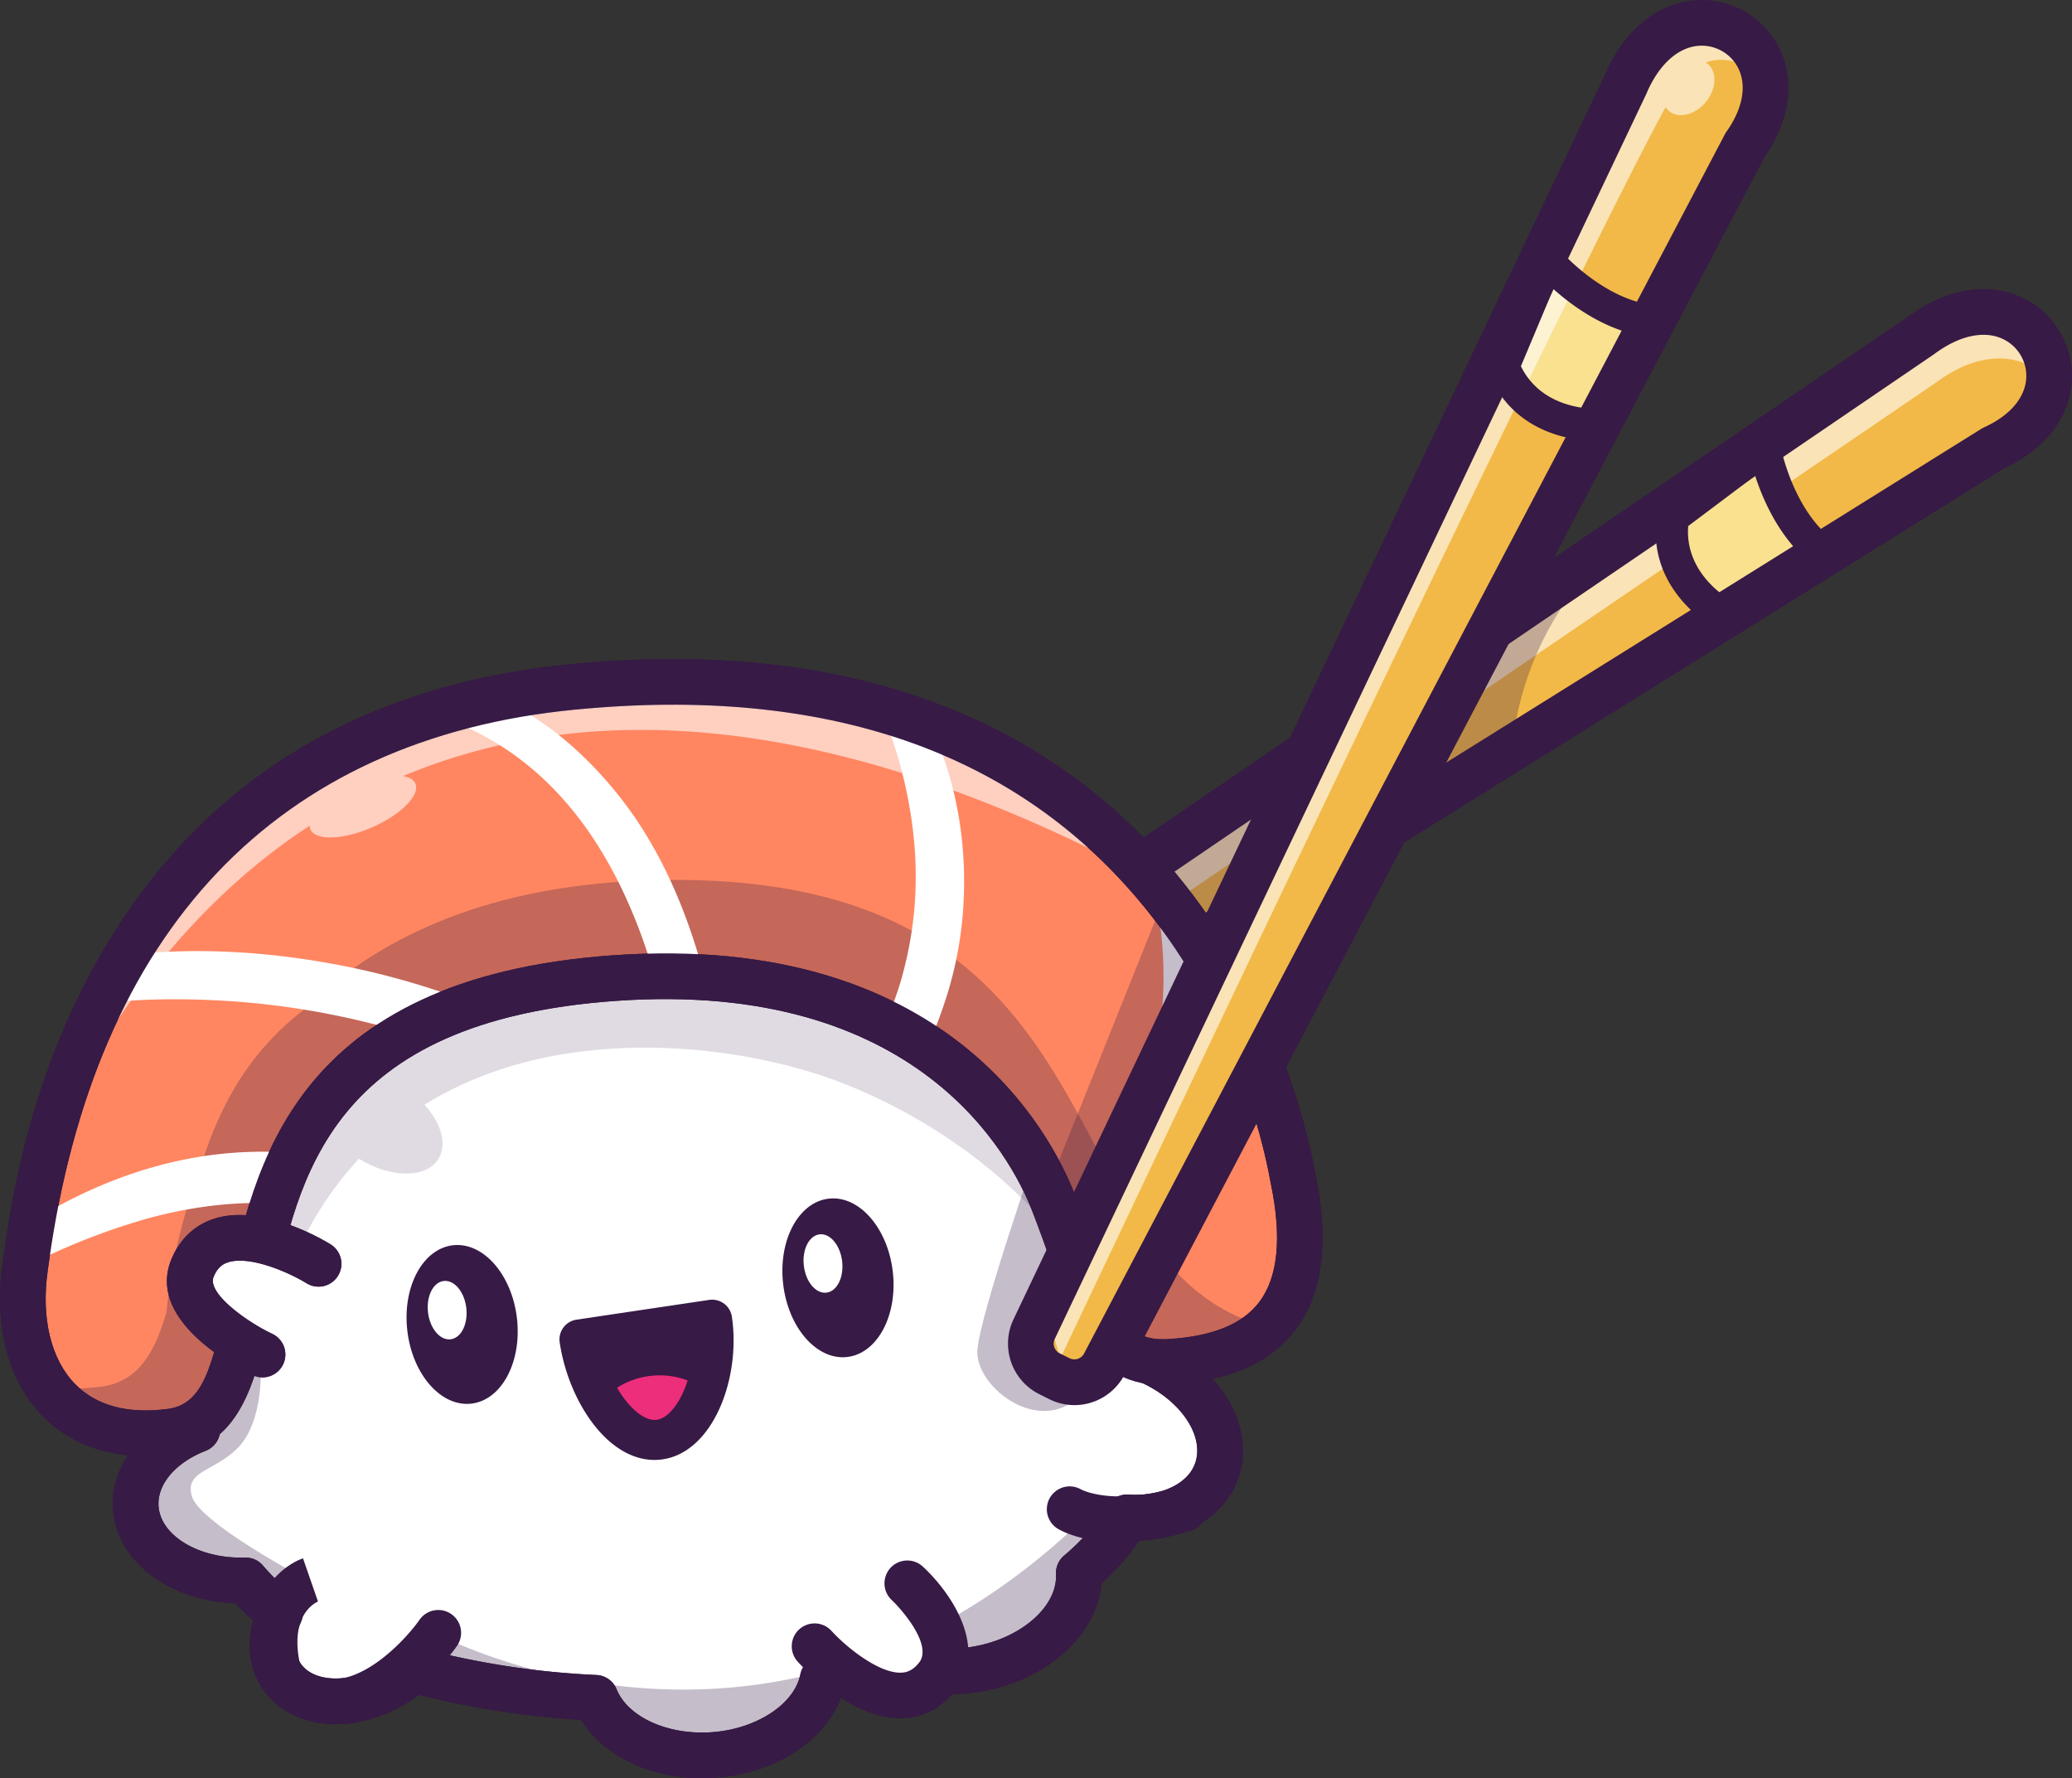 <svg xmlns="http://www.w3.org/2000/svg" viewBox="0 0 4956.07 4252.91"><rect x="0" y="0" width="4956.07" height="4252.91" fill="#333333" stroke="none"/><defs><style>.cls-1{fill:#f2b948;}.cls-2{opacity:0.6;}.cls-3{fill:#fff;}.cls-4{fill:#f9e190;}.cls-5{opacity:0.29;}.cls-6{fill:#371a45;}.cls-7{opacity:0.16;}.cls-8{fill:#ff8661;}.cls-9{fill:#ed2e7a;}</style></defs><g id="Layer_2" data-name="Layer 2"><g id="Layer_1-2" data-name="Layer 1"><path class="cls-1" d="M1862.37,2790.62,1848.3,2769a80.94,80.94,0,0,1,21.5-110.58L4593.11,803.54c255.33-190.75,449.14,144.25,175,268.38L1972.23,2815.56A80.93,80.93,0,0,1,1862.37,2790.62Z"/><g class="cls-2"><path class="cls-3" d="M1907.78,2769.65,4631.09,914.73c114.63-85.63,216.69-65.17,269.75-5.53,8.55-123.71-135.46-234.35-307.73-105.66L1869.8,2658.46A80.94,80.94,0,0,0,1848.3,2769l14.07,21.58a80.07,80.07,0,0,0,15.94,17.47A80.39,80.39,0,0,1,1907.78,2769.65Z"/></g><path class="cls-4" d="M4220.8,1072.72s31.32,175.86,152.29,257.81l-249.27,140s-146.34-77.08-122.12-233.21Z"/><g class="cls-5"><path class="cls-6" d="M2435.3,2294.11l157.51,146.29,17.91-1.75,997.45-622.06,18-93.1c18.37-94.79,54.14-185.52,106.55-266.61,14.91-23.07,27.92-41,34.79-45.32"/></g><path class="cls-6" d="M4112.78,1507.37a38.34,38.34,0,0,1-6.9-2.82c-7-3.66-170.3-92-142.2-273.14a38.46,38.46,0,0,1,14.91-24.87L4197.7,1042a38.47,38.47,0,0,1,61,24h0c.29,1.6,30.31,161.15,136,232.76a38.47,38.47,0,0,1-2.74,65.39l-249.28,140A38.48,38.48,0,0,1,4112.78,1507.37ZM4038,1258.15c-6.66,89.68,55.72,145.52,86.93,167.62l180.8-101.53c-58.32-58.69-90.82-134.74-107.51-186.43Z"/><path class="cls-6" d="M1891.13,2876.45a135,135,0,0,1-74.52-56h0l-14.06-21.58a135,135,0,0,1,36-185.24L4561.39,759c95.91-71.24,199-87.17,283-43.68,69.87,36.17,113.69,110.27,111.62,188.76-2.38,90.76-61.35,169.31-161.95,216l-2792.9,1741.8A135.9,135.9,0,0,1,1891.13,2876.45Zm17-115.66a26.21,26.21,0,0,0,35.7,8.1L4739.19,1025.56a54,54,0,0,1,6.37-3.41c63-28.55,99.94-72.62,101.2-120.9a97.79,97.79,0,0,0-52.62-88.85c-45.65-23.68-107-10.9-168.33,34.92-.64.47-1.29.93-1.94,1.38L1900.56,2703.61c-11.22,7.84-14.29,23.62-6.49,35.59Z"/><path class="cls-3" d="M2754.76,3257.78,2708.53,2595c-3.71-53.11-70.88-117.33-171.58-184.54-582.07-388.53-1432.71-328.64-1960.41,132.72-94.16,82.32-154.55,157-150.78,211l46.36,664.68c-91.82,35.84-152.87,108.21-147.36,187.21,7.14,102.35,123.42,178,262.69,173.65a527.25,527.25,0,0,0,82.21,77.87c-24,53.13-24.67,108.59,3.86,150.9,51.57,76.48,178.62,81,283.79,10.1a315.24,315.24,0,0,0,32-24.85,2057.4,2057.4,0,0,0,435,66.87c35.48,87.17,150.15,145.91,281.77,136.73,135.33-9.44,243.17-87.45,262-182.24q87.14-18.81,172.36-44.94c55.14,25.08,124.91,34.32,197.87,21.58,143.49-25.05,247.27-125.45,242.31-229.61,46.84-39.22,85.77-84.2,115.42-133.17,98.63,6.3,184.73-33.72,213-107.85C2944.51,3428,2876.17,3314.29,2754.76,3257.78Z"/><path class="cls-6" d="M732.8,4113.65c-43.91-13.15-80.51-38.91-104.58-74.6-31.18-46.25-39-104.21-22.91-163.56a579.3,579.3,0,0,1-42.42-41.15c-157.64-5.08-284-100.14-292.63-224.47C264,3520,319.8,3435,415,3384.94l-43.73-627c-4.84-69.39,49-150.73,169.33-256,264.47-231.23,616.79-372.74,992-398.44,376.05-25.76,743.52,67.07,1034.67,261.4,128.77,86,191,157.83,195.75,226.19l44.09,632.15c130.3,73.75,195.53,205.53,152.91,317.27-33,86.52-123.26,140.79-234.7,143.57a592.68,592.68,0,0,1-90.78,103.37c-10.72,122.22-128.66,230.42-286.92,258-73.08,12.75-146.83,6.52-210.15-17.46-41.25,12.25-83.52,23.41-126.2,33.3-39.88,104.11-158.09,180.43-301.5,190.43-137.34,9.56-263-46.21-319.76-138.34a2114.77,2114.77,0,0,1-387.71-59.93q-7.19,5.41-14.47,10.32c-60.36,40.7-129.43,61.84-194.47,59.53A240.67,240.67,0,0,1,732.8,4113.65ZM603.13,3727.4a54.58,54.58,0,0,1,26,17,474.52,474.52,0,0,0,73.7,69.8,54.62,54.62,0,0,1,16.62,65.89c-17,37.6-17.21,73.27-.62,97.87,20.11,29.85,57.78,35.52,78.42,36.26,41.55,1.47,88.75-13.44,129.51-40.92a258.82,258.82,0,0,0,26.42-20.58,54.64,54.64,0,0,1,50.15-11.76A2004.29,2004.29,0,0,0,1426.72,4006a54.64,54.64,0,0,1,48.1,34c27.22,66.87,122.84,110.1,227.37,102.82,106.78-7.45,198-66.94,212.23-138.38a54.64,54.64,0,0,1,42-42.75c57-12.31,113.47-27,167.83-43.76a54.85,54.85,0,0,1,38.69,2.48c47.62,21.66,106.5,27.87,165.85,17.5,114.22-19.94,200.81-96,197.13-173.19a54.63,54.63,0,0,1,19.5-44.49c42.21-35.35,77.12-75.57,103.75-119.58a54.65,54.65,0,0,1,50.23-26.22c76.32,4.87,140-24.39,158.49-72.81,24.62-64.55-30.83-149.91-126.24-194.32a54.66,54.66,0,0,1-31.45-45.74L2654,2598.77c-.34-4.77-7.3-49.39-147.41-142.9C1951.05,2085,1119,2141.43,612.51,2584.28c-131.76,115.2-132.59,161.24-132.25,166.11l46.36,664.68a54.64,54.64,0,0,1-34.63,54.7c-72.13,28.16-116.37,80.17-112.72,132.5,5,71.14,97.6,126.27,206.48,122.85A54.72,54.72,0,0,1,603.13,3727.4Z"/><g class="cls-7"><path class="cls-6" d="M2569.78,2691.86,2670.48,2292,2205,2075.33l-800.58-206L832.79,2027.76,518.9,2736.85l168.44,312.53c44.07-113.31,102.86-204.59,171.3-278.14,75.55,47,160.24,47.57,189.76.88,22-34.87,7.07-86.22-33.07-130,332.79-207,780.45-141.12,1011.47-47.23,356.94,145.07,514.48,382.94,514.48,382.94Z"/></g><g class="cls-5"><path class="cls-6" d="M587.45,3779.73a520.83,520.83,0,0,0,58.17,58.33,835.69,835.69,0,0,1,79.59-64.69s-246.72-131.12-266-194.09,56-59.5,111.92-119,52.41-175,52.41-175l-161.09-4.91,9.66,138.47c-91.82,35.84-152.87,108.21-147.36,187.21C331.9,3708.43,448.18,3784.08,587.45,3779.73Z"/></g><g class="cls-5"><path class="cls-6" d="M2607.9,3616.53c-757.23,745.55-1581.66,281.89-1581.66,281.89L986,3985a1153.22,1153.22,0,0,1-110.64,72.88,304.26,304.26,0,0,0,82-39.23,314.27,314.27,0,0,0,32-24.85,2057.4,2057.4,0,0,0,435,66.87c35.48,87.17,150.15,145.91,281.77,136.72,135.33-9.43,243.17-87.44,262-182.23q87.14-18.81,172.36-44.94c55.14,25.08,124.92,34.32,197.87,21.58,143.48-25.05,247.27-125.45,242.31-229.61a552.08,552.08,0,0,0,84.37-88.32Z"/></g><g class="cls-5"><path class="cls-6" d="M2754,2570.46c-2.11-30.32-25-64.28-62.91-100.34l-139.43,347.81-72.15-63.4s-133,381.48-141.53,472.4c-8.71,92.72,162.78,220.37,257.21,96.12s-17.5-5.24-17.5-5.24l199-422.65Z"/></g><path class="cls-6" d="M732.8,4113.65c-43.91-13.15-80.51-38.91-104.58-74.6-31.18-46.25-39-104.21-22.91-163.56a579.3,579.3,0,0,1-42.42-41.15c-157.64-5.08-284-100.14-292.63-224.47C264,3520,319.8,3435,415,3384.94l-43.73-627c-4.84-69.39,49-150.73,169.33-256,264.47-231.23,616.79-372.74,992-398.44,376.05-25.76,743.52,67.07,1034.67,261.4,128.77,86,191,157.83,195.75,226.19l44.09,632.15c130.3,73.75,195.53,205.53,152.91,317.27-33,86.52-123.26,140.79-234.7,143.57a592.68,592.68,0,0,1-90.78,103.37c-10.72,122.22-128.66,230.42-286.92,258-73.08,12.75-146.83,6.52-210.15-17.46-41.25,12.25-83.52,23.41-126.2,33.3-39.88,104.11-158.09,180.43-301.5,190.43-137.34,9.56-263-46.21-319.76-138.34a2114.77,2114.77,0,0,1-387.71-59.93q-7.19,5.41-14.47,10.32c-60.36,40.7-129.43,61.84-194.47,59.53A240.67,240.67,0,0,1,732.8,4113.65ZM603.13,3727.4a54.58,54.58,0,0,1,26,17,474.52,474.52,0,0,0,73.7,69.8,54.62,54.62,0,0,1,16.62,65.89c-17,37.6-17.21,73.27-.62,97.87,20.11,29.85,57.78,35.52,78.42,36.26,41.55,1.47,88.75-13.44,129.51-40.92a258.82,258.82,0,0,0,26.42-20.58,54.64,54.64,0,0,1,50.15-11.76A2004.29,2004.29,0,0,0,1426.72,4006a54.64,54.64,0,0,1,48.1,34c27.22,66.87,122.84,110.1,227.37,102.82,106.78-7.45,198-66.94,212.23-138.38a54.64,54.64,0,0,1,42-42.75c57-12.31,113.47-27,167.83-43.76a54.85,54.85,0,0,1,38.69,2.48c47.62,21.66,106.5,27.87,165.85,17.5,114.22-19.94,200.81-96,197.13-173.19a54.63,54.63,0,0,1,19.5-44.49c42.21-35.35,77.12-75.57,103.75-119.58a54.65,54.65,0,0,1,50.23-26.22c76.32,4.87,140-24.39,158.49-72.81,24.62-64.55-30.83-149.91-126.24-194.32a54.66,54.66,0,0,1-31.45-45.74L2654,2598.77c-.34-4.77-7.3-49.39-147.41-142.9C1951.05,2085,1119,2141.43,612.51,2584.28c-131.76,115.2-132.59,161.24-132.25,166.11l46.36,664.68a54.64,54.64,0,0,1-34.63,54.7c-72.13,28.16-116.37,80.17-112.72,132.5,5,71.14,97.6,126.27,206.48,122.85A54.72,54.72,0,0,1,603.13,3727.4Z"/><path class="cls-8" d="M1370.33,1642.74C207.23,1755.94,86.85,2843,60.08,3031c-32.3,226.83,78,427.67,348.22,392.78,356.64-46-70.15-1005.7,1063.26-1084.75,798.17-55.66,1013.46,448.06,1048,536.47,97.63,249.85,106.92,393.57,283.25,381.27s362.71-89.46,290.32-437.31C3083.38,2772.6,2890.17,1494.82,1370.33,1642.74Z"/><path class="cls-6" d="M235.61,3466.69c-60.94-18.26-104-49.66-133.26-79.26C20,3304-15.09,3171.31,6,3023.31l2.2-15.84c16.64-120.3,60.83-439.88,248-750.43C494.47,1861.76,867.54,1636.78,1365,1588.36h0c1456.06-141.7,1738.77,987.27,1780.65,1215l.94,5c33.43,160.7,17.45,285.7-47.53,371.53-59.7,78.86-155.38,121.84-292.49,131.41-184.92,12.86-232-120.42-291.52-289.22-13.38-37.93-28.55-80.93-46.42-126.67-51-130.43-273.18-552.07-993.31-501.85-686.29,47.86-762.76,422.13-824.2,722.85-35.74,174.9-69.49,340.1-235.87,361.58C343,3487.32,283.73,3481.1,235.61,3466.69ZM1370.33,1642.74l5.29,54.38C662.15,1766.56,226.73,2224.85,116.44,3022.44l-2.27,16.28c-16.23,113.92,7.82,213,66,271.94,50.81,51.49,125.23,71.33,221.18,59,85-11,107.4-101.86,142.78-275.06,61.54-301.19,154.53-756.36,923.67-810,794.45-55.41,1044.87,423.11,1102.69,571.09,18.54,47.44,34,91.35,47.7,130.09,62.54,177.3,82.92,223.34,180.86,216.56,103.77-7.24,173.43-36.14,213-88.36,45.08-59.55,54.39-154.87,27.66-283.32-.31-1.49-.78-4-1.42-7.46-20.36-110.73-90.54-396.19-301.81-654.68-303.34-371.12-761.17-529.72-1360.79-471.35Z"/><g class="cls-5"><path class="cls-6" d="M2984.68,3158.56c-489-185.6-296.17-1096.19-1446.6-1052.57-389.32,14.76-646,145.62-815.36,312.26C583.69,2526,516.65,2666.07,476,2803.6c-51.84,136.81-70.77,260.49-77.63,333.71-27.87,98.45-68,167.7-157.61,179.27-47.81,6.17-90.5,4.83-128.4-2.58,56.2,81.35,154,128.13,295.91,109.8,58.49-7.56,95.84-39.79,122.52-88.59.79-1.43,1.59-2.83,2.36-4.3,1.45-2.78,2.86-5.64,4.25-8.52.76-1.58,1.53-3.15,2.27-4.76q2.06-4.46,4-9c.67-1.55,1.32-3.13,2-4.71,1.33-3.24,2.66-6.51,3.95-9.85.46-1.2.9-2.44,1.35-3.65,6.44-17.26,12.21-35.81,17.52-55.46l.45-1.65q2-7.36,3.88-14.94c.11-.41.21-.82.31-1.23,18.5-73.78,32.49-161,55.38-251.58l.06-.22c7.87-31.13,16.82-62.65,27.35-94.12l1.23-3.61q3.24-9.59,6.7-19.17c.57-1.59,1.15-3.17,1.73-4.76q3.43-9.37,7.1-18.72c.56-1.44,1.1-2.87,1.67-4.3q4.3-10.86,8.91-21.68c.13-.29.24-.58.37-.87q9.83-23,21.22-45.58c.8-1.58,1.63-3.14,2.43-4.71q4.42-8.61,9.07-17.15c1.12-2.05,2.26-4.09,3.41-6.14q4.46-8,9.15-15.9c1.22-2.05,2.42-4.1,3.66-6.13,3.37-5.57,6.86-11.1,10.42-16.61,1-1.6,2-3.22,3.1-4.83q14.08-21.41,30.15-42.14c1.14-1.47,2.35-2.91,3.5-4.37q6.29-8,12.87-15.78c1.74-2.06,3.54-4.1,5.31-6.15q6-6.95,12.28-13.78c2-2.16,4-4.31,6-6.46q6.4-6.78,13.13-13.46c2-2,3.93-4,5.94-5.92q7.89-7.66,16.18-15.15c1.31-1.18,2.55-2.39,3.87-3.57q10.49-9.34,21.59-18.43c1.1-.89,2.27-1.76,3.38-2.66q9.33-7.5,19.09-14.83c2.44-1.82,5-3.61,7.45-5.41,5.39-3.92,10.85-7.79,16.44-11.61,2.9-2,5.85-3.93,8.8-5.88q8.24-5.45,16.77-10.73c3.05-1.89,6.09-3.78,9.19-5.65,6.14-3.69,12.43-7.29,18.8-10.87,2.77-1.55,5.48-3.14,8.3-4.67,9.16-5,18.5-9.9,28.14-14.65l.21-.11c9.75-4.81,19.79-9.48,30-14,3.07-1.36,6.26-2.66,9.37-4,7.26-3.12,14.59-6.21,22.11-9.21,3.91-1.56,7.92-3.08,11.9-4.61q10.54-4,21.41-7.92c4.24-1.51,8.51-3,12.84-4.48,7.48-2.55,15.12-5,22.84-7.44,4.18-1.32,8.32-2.66,12.57-3.94,9.06-2.72,18.33-5.33,27.7-7.89,3.09-.84,6.07-1.73,9.19-2.56q18.81-5,38.47-9.46c3.11-.71,6.36-1.35,9.51-2,10.13-2.24,20.37-4.41,30.84-6.46,4.88-1,9.89-1.84,14.85-2.76,9-1.67,18.2-3.29,27.52-4.82,5.5-.9,11.07-1.78,16.67-2.63q13.83-2.1,28.05-4c5.68-.76,11.34-1.53,17.11-2.24,10.27-1.27,20.75-2.41,31.31-3.52,5.13-.54,10.17-1.12,15.37-1.62,15.56-1.49,31.37-2.83,47.56-4l.8-.07.43,0c15.43-1.07,30.57-1.87,45.57-2.53,4.28-.19,8.51-.34,12.76-.49q18-.66,35.56-.94c3.26-.06,6.57-.15,9.82-.18q21.75-.21,42.88.15c3,.05,5.92.16,8.89.22q17.28.4,34.14,1.16c3.59.17,7.19.32,10.76.51q41.36,2.19,80.17,6.52c3,.33,5.92.69,8.87,1q16.65,2,32.84,4.29c1.9.27,3.84.52,5.73.8q19.17,2.86,37.7,6.2c1.38.24,2.72.52,4.09.77q16.56,3,32.59,6.48l6.18,1.33q36,7.89,69.4,17.56l4,1.17q16.21,4.74,31.88,9.85l.83.27q33.45,11,64.29,23.58l1.7.69q31,12.66,59.4,26.68c286.05,140.71,385.05,373.87,407.52,431.37,97.63,249.85,106.92,393.57,283.25,381.27,64.85-4.52,131-17.89,185.21-50.2Z"/></g><path class="cls-3" d="M1668.6,2278.11c-12.51-41-26.66-81.48-42.86-121.15-33.66-82.47-75.72-161.3-129.2-232.68-80-106.74-181.72-198.64-302.38-255.45a1551,1551,0,0,0-159.2,40.49c16.31,4.76,32.39,10.21,48,16.23,63.06,24.31,122.26,59,175,101.1,114.84,91.6,195.15,215.54,252.12,349.8,17.25,40.67,32.32,82.25,45.56,124.39,3.63,11.53,6.93,23,10.27,34.45,41.18-.64,80.93,0,118.79,2.36C1680.16,2317.58,1674.61,2297.81,1668.6,2278.11Z"/><path class="cls-3" d="M2637.72,2840.94a783,783,0,0,1-48.7,67.33,1117.25,1117.25,0,0,0-105.86-111,713.92,713.92,0,0,1,36.4,78.27c29,74.13,50.15,138.82,70.23,193,1.66-1.31,3.31-2.64,4.93-4,.69,1.07,1.46,2.08,2.15,3.14,30.6,47.25,102.08-1.66,72.16-49.22-4.5-7.14-9.34-14-14-21.05a936.08,936.08,0,0,0,57.66-75.69c44.47-65.51,82.2-134.86,110.11-209.06,53.56-142.47,73.13-294.18,52.95-444.36a1406.13,1406.13,0,0,0-121-162.77C2816.73,2353.34,2776.43,2624.38,2637.72,2840.94Z"/><path class="cls-3" d="M541.85,2758.39C389.72,2772.46,247.16,2823,114.72,2898c-13,7.38-25.69,15.22-38.23,23.25-8.12,47.83-12.95,85.36-16.31,109,84-43.92,173.13-79.74,262.54-107.2,106.89-32.82,220.07-49.9,331.13-45.38a906.07,906.07,0,0,1,48.64-120.28A942.74,942.74,0,0,0,541.85,2758.39Z"/><path class="cls-3" d="M2125.62,2426.78c-2.84,6.68-5.95,13.25-8.89,19.89A891.08,891.08,0,0,1,2217,2504.86c1.72-3.7,3.4-7.36,5-10.87,16.3-35.28,29.69-71.84,41.56-108.82A895.23,895.23,0,0,0,2304.25,2167c8.94-144.75-14.45-289-73.66-421.7-1.36-3-2.86-6-4.26-9q-58-22.14-121.1-40.21c35,77,57.87,159.68,71.51,241.21,22.28,133.18,17.78,261.28-17.23,391.32A703.8,703.8,0,0,1,2125.62,2426.78Z"/><path class="cls-3" d="M268.31,2396.3c81.84-7.18,164.74-8,246.78-4A1907.81,1907.81,0,0,1,972,2471c47-26.85,100.43-50.58,161.27-70.45-28.46-10.76-57.06-21.11-85.93-30.73a1858.51,1858.51,0,0,0-248.82-64.11c-161.64-29.95-330.76-40.36-494.71-21.69-23.12,38.27-44,76.78-62.91,115.08Q254.66,2397.5,268.31,2396.3Z"/><g class="cls-2"><path class="cls-3" d="M2754.71,2105.43c-246.64-285.49-668.17-532.4-1384.38-462.69C485.27,1728.88,204,2378.88,108.34,2767.59c41.37-106.85,223.9-525.61,632.35-792.79a23.29,23.29,0,0,0,1.75,8.57c12.11,27.73,78.13,25.66,147.46-4.63s115.71-77.32,103.59-105c-4.1-9.39-14.75-15.08-29.25-17.7C1373.77,1684.36,1953.61,1675.08,2754.71,2105.43Z"/></g><path class="cls-6" d="M235.61,3466.69c-60.94-18.26-104-49.66-133.26-79.26C20,3304-15.09,3171.31,6,3023.31l2.2-15.84c16.64-120.3,60.83-439.88,248-750.43C494.47,1861.76,867.54,1636.78,1365,1588.36h0c1456.06-141.7,1738.77,987.27,1780.65,1215l.94,5c33.43,160.7,17.45,285.7-47.53,371.53-59.7,78.86-155.38,121.84-292.49,131.41-184.92,12.86-232-120.42-291.52-289.22-13.38-37.93-28.55-80.93-46.42-126.67-51-130.43-273.18-552.07-993.31-501.85-686.29,47.86-762.76,422.13-824.2,722.85-35.74,174.9-69.49,340.1-235.87,361.58C343,3487.32,283.73,3481.1,235.61,3466.69ZM1370.33,1642.74l5.29,54.38C662.15,1766.56,226.73,2224.85,116.44,3022.44l-2.27,16.28c-16.23,113.92,7.82,213,66,271.94,50.81,51.49,125.23,71.33,221.18,59,85-11,107.4-101.86,142.78-275.06,61.54-301.19,154.53-756.36,923.67-810,794.45-55.41,1044.87,423.11,1102.69,571.09,18.54,47.44,34,91.35,47.7,130.09,62.54,177.3,82.92,223.34,180.86,216.56,103.77-7.24,173.43-36.14,213-88.36,45.08-59.55,54.39-154.87,27.66-283.32-.31-1.49-.78-4-1.42-7.46-20.36-110.73-90.54-396.19-301.81-654.68-303.34-371.12-761.17-529.72-1360.79-471.35Z"/><path class="cls-6" d="M2573.66,3674.26c-25.41-7.61-40-15.92-43.81-18.27a54.64,54.64,0,0,1,56.18-93.72c3.28,1.76,79.18,40,231.1-6a54.64,54.64,0,0,1,31.68,104.58C2714.87,3701.41,2623.45,3689.18,2573.66,3674.26Z"/><path class="cls-6" d="M646.13,4032.07A54.66,54.66,0,0,1,608,3989.5c-30.1-165.15,63.23-243.92,116.78-262.51l35.83,103.24,1.12-.42c-6.83,2.75-66.28,30-46.22,140.09a54.67,54.67,0,0,1-69.39,62.17Z"/><path class="cls-3" d="M628.36,3239.63s-212.29-99.33-168-206.75c64.7-156.83,301.51-10.4,301.51-10.4"/><path class="cls-6" d="M612.75,3292a55.85,55.85,0,0,1-7.54-2.88c-26.56-12.43-257.73-125.8-195.33-277.08,20-48.43,55.24-82,102-97.13,114.85-37.14,262.35,51,278.79,61.1A54.64,54.64,0,1,1,733.16,3069c-45.68-28-137.14-66.51-187.77-50-10.83,3.52-24.53,10.66-34.49,34.8-16.27,39.43,81.38,108.72,140.62,136.43A54.64,54.64,0,0,1,612.75,3292Z"/><path class="cls-6" d="M612.75,3292a55.85,55.85,0,0,1-7.54-2.88c-26.56-12.43-257.73-125.8-195.33-277.08,20-48.43,55.24-82,102-97.13,114.85-37.14,262.35,51,278.79,61.1A54.64,54.64,0,1,1,733.16,3069c-45.68-28-137.14-66.51-187.77-50-10.83,3.52-24.53,10.66-34.49,34.8-16.27,39.43,81.38,108.72,140.62,136.43A54.64,54.64,0,0,1,612.75,3292Z"/><path class="cls-3" d="M2136.63,3765.34s176.67,154,104.45,245.06c-105.43,132.91-292.69-73.14-292.69-73.14"/><path class="cls-6" d="M2094.71,4100.58C1999.46,4072,1918.62,3985.72,1908,3974a54.64,54.64,0,0,1,80.87-73.5c36.18,39.58,113.5,101.77,166.7,99.89,11.38-.4,26.51-3.49,42.74-23.95,33.53-42.27-42.93-128.77-65.24-149.62a54.64,54.64,0,0,1,74.36-80.08c66.91,62,158.32,194.45,76.49,297.61-32.55,41-75.7,63.61-124.78,65.25C2137.34,4110.33,2115.67,4106.85,2094.71,4100.58Z"/><g class="cls-5"><path class="cls-6" d="M2786.36,2143.53l-280.18,698.91-.94-.83c6.47,14.25,11.17,25.85,14.32,33.91,45.06,115.29,71.31,207.92,103.83,273.11L2963.58,2426C2920,2335.51,2862.28,2238.14,2786.36,2143.53Z"/></g><path class="cls-6" d="M812.25,4120.36a54.65,54.65,0,0,1,5.52-106.06c83.39-15.7,162.19-106.48,185.51-140.13a54.64,54.64,0,0,1,90,62c-4.44,6.45-110.21,158.21-255.28,185.53A54.48,54.48,0,0,1,812.25,4120.36Z"/><path class="cls-6" d="M1236.44,3152.28c-12.3-104.6-81-182.51-153.34-174.05S962,3078.35,974.33,3182.94s80.94,182.52,153.31,174S1248.72,3256.85,1236.44,3152.28Z"/><path class="cls-3" d="M1115.37,3128c-4.54-38.53-28.73-67.34-54-64.38s-42.14,36.56-37.61,75.11,28.71,67.32,54,64.37S1119.89,3166.5,1115.37,3128Z"/><path class="cls-6" d="M1386,3203.44c18.89,127,104.7,252.45,192.32,239.4s143.86-159.62,125-286.67Z"/><path class="cls-9" d="M1439.33,3350.72c26.39-30.82,66.05-53.22,112.53-59.62,51.57-7.09,100.41,7,135.16,34.76-22,62.35-60.57,109.81-108.68,117C1527,3450.48,1476.33,3410.59,1439.33,3350.72Z"/><path class="cls-6" d="M1525.14,3485.62c-38.1-11.42-74.71-38.93-106.75-80.95-40.1-52.59-69.13-123.37-79.65-194.2a47.79,47.79,0,0,1,40.23-54.31l317.3-47.28a47.79,47.79,0,0,1,54.33,40.26c21.73,146.1-44.32,323-165.21,341A137.6,137.6,0,0,1,1525.14,3485.62Zm-81.44-242.44c11.38,38.55,29.19,75.27,50.72,103.52,25.86,33.92,54.61,52.15,76.88,48.86,43.58-6.5,86.65-90.91,87.88-184.48Z"/><path class="cls-6" d="M2135.43,3040.76c-12.31-104.6-81-182.51-153.35-174.05S1861,2966.83,1873.31,3071.42s80.94,182.52,153.31,174S2147.7,3145.33,2135.43,3040.76Z"/><path class="cls-3" d="M2014.35,3016.47c-4.53-38.53-28.73-67.34-54-64.38s-42.14,36.56-37.61,75.11,28.72,67.32,54,64.36S2018.87,3055,2014.35,3016.47Z"/><path class="cls-1" d="M2533.63,3297.13l-23-11.52a80.93,80.93,0,0,1-37.27-106.31l1414.3-2976C4011.72-90.32,4348.14,101,4174.16,346.57L2641.05,3263.2A80.92,80.92,0,0,1,2533.63,3297.13Z"/><path class="cls-4" d="M3702.14,623.57s115.81,136,261.61,145.66l-144.5,246.68s-165.23,7.34-223.16-139.66Z"/><g class="cls-2"><path class="cls-3" d="M3900.7,207.17,2504.54,3145c19.57,63.21,32,103.24,32,103.24s1196-2529.87,1447.29-2992.07a41.83,41.83,0,0,0,8.53,9.65c23.58,19,63.2,8.86,88.49-22.58s26.68-72.31,3.1-91.27a39.12,39.12,0,0,0-4.15-2.51c64.34-23,119.57,23.62,119.57,23.62s5.1-16.71,13.14-43.08C4150.31,30.42,3981.07,17.07,3900.7,207.17Z"/></g><path class="cls-6" d="M3726.91,1041c-58.85-17.63-130.14-58.13-166.61-150.67a38.48,38.48,0,0,1,.32-29l106.05-252.68a38.47,38.47,0,0,1,64.71-10.1h0c1.06,1.24,107.54,123.84,234.91,132.26a38.47,38.47,0,0,1,30.65,57.83l-144.5,246.68a38.48,38.48,0,0,1-31.49,19C3817.35,1054.5,3776.55,1055.89,3726.91,1041Zm-89-165.1c39.53,80.77,121.57,97.45,159.66,100.8l104.81-178.91c-80-21-146.41-70.45-186.92-106.65Z"/><path class="cls-6" d="M2531.39,3354.81a138.25,138.25,0,0,1-22.19-8.81l-23-11.52a135,135,0,0,1-62.45-178.08L3837.77,180.84C3884.6,70.93,3965.54,5.14,4060,.27c78.56-4,153.81,37.78,191.65,106.59,43.75,79.55,32.52,177.12-30.75,268.22L2689.41,3288.62C2658,3346.78,2592,3373,2531.39,3354.81Zm1567-3241.44a96.94,96.94,0,0,0-32.81-4c-51.33,2.64-97.87,44.6-127.68,115.12-.31.74-.63,1.46-1,2.18L2522.67,3202.76c-5.74,12.42-.42,27.6,12.37,34l23,11.51h0a26.17,26.17,0,0,0,34.89-11L4125.79,321.15a53.42,53.42,0,0,1,3.79-6.17c40-56.47,49.61-113.13,26.32-155.45A97.56,97.56,0,0,0,4098.43,113.37Z"/></g></g></svg>
